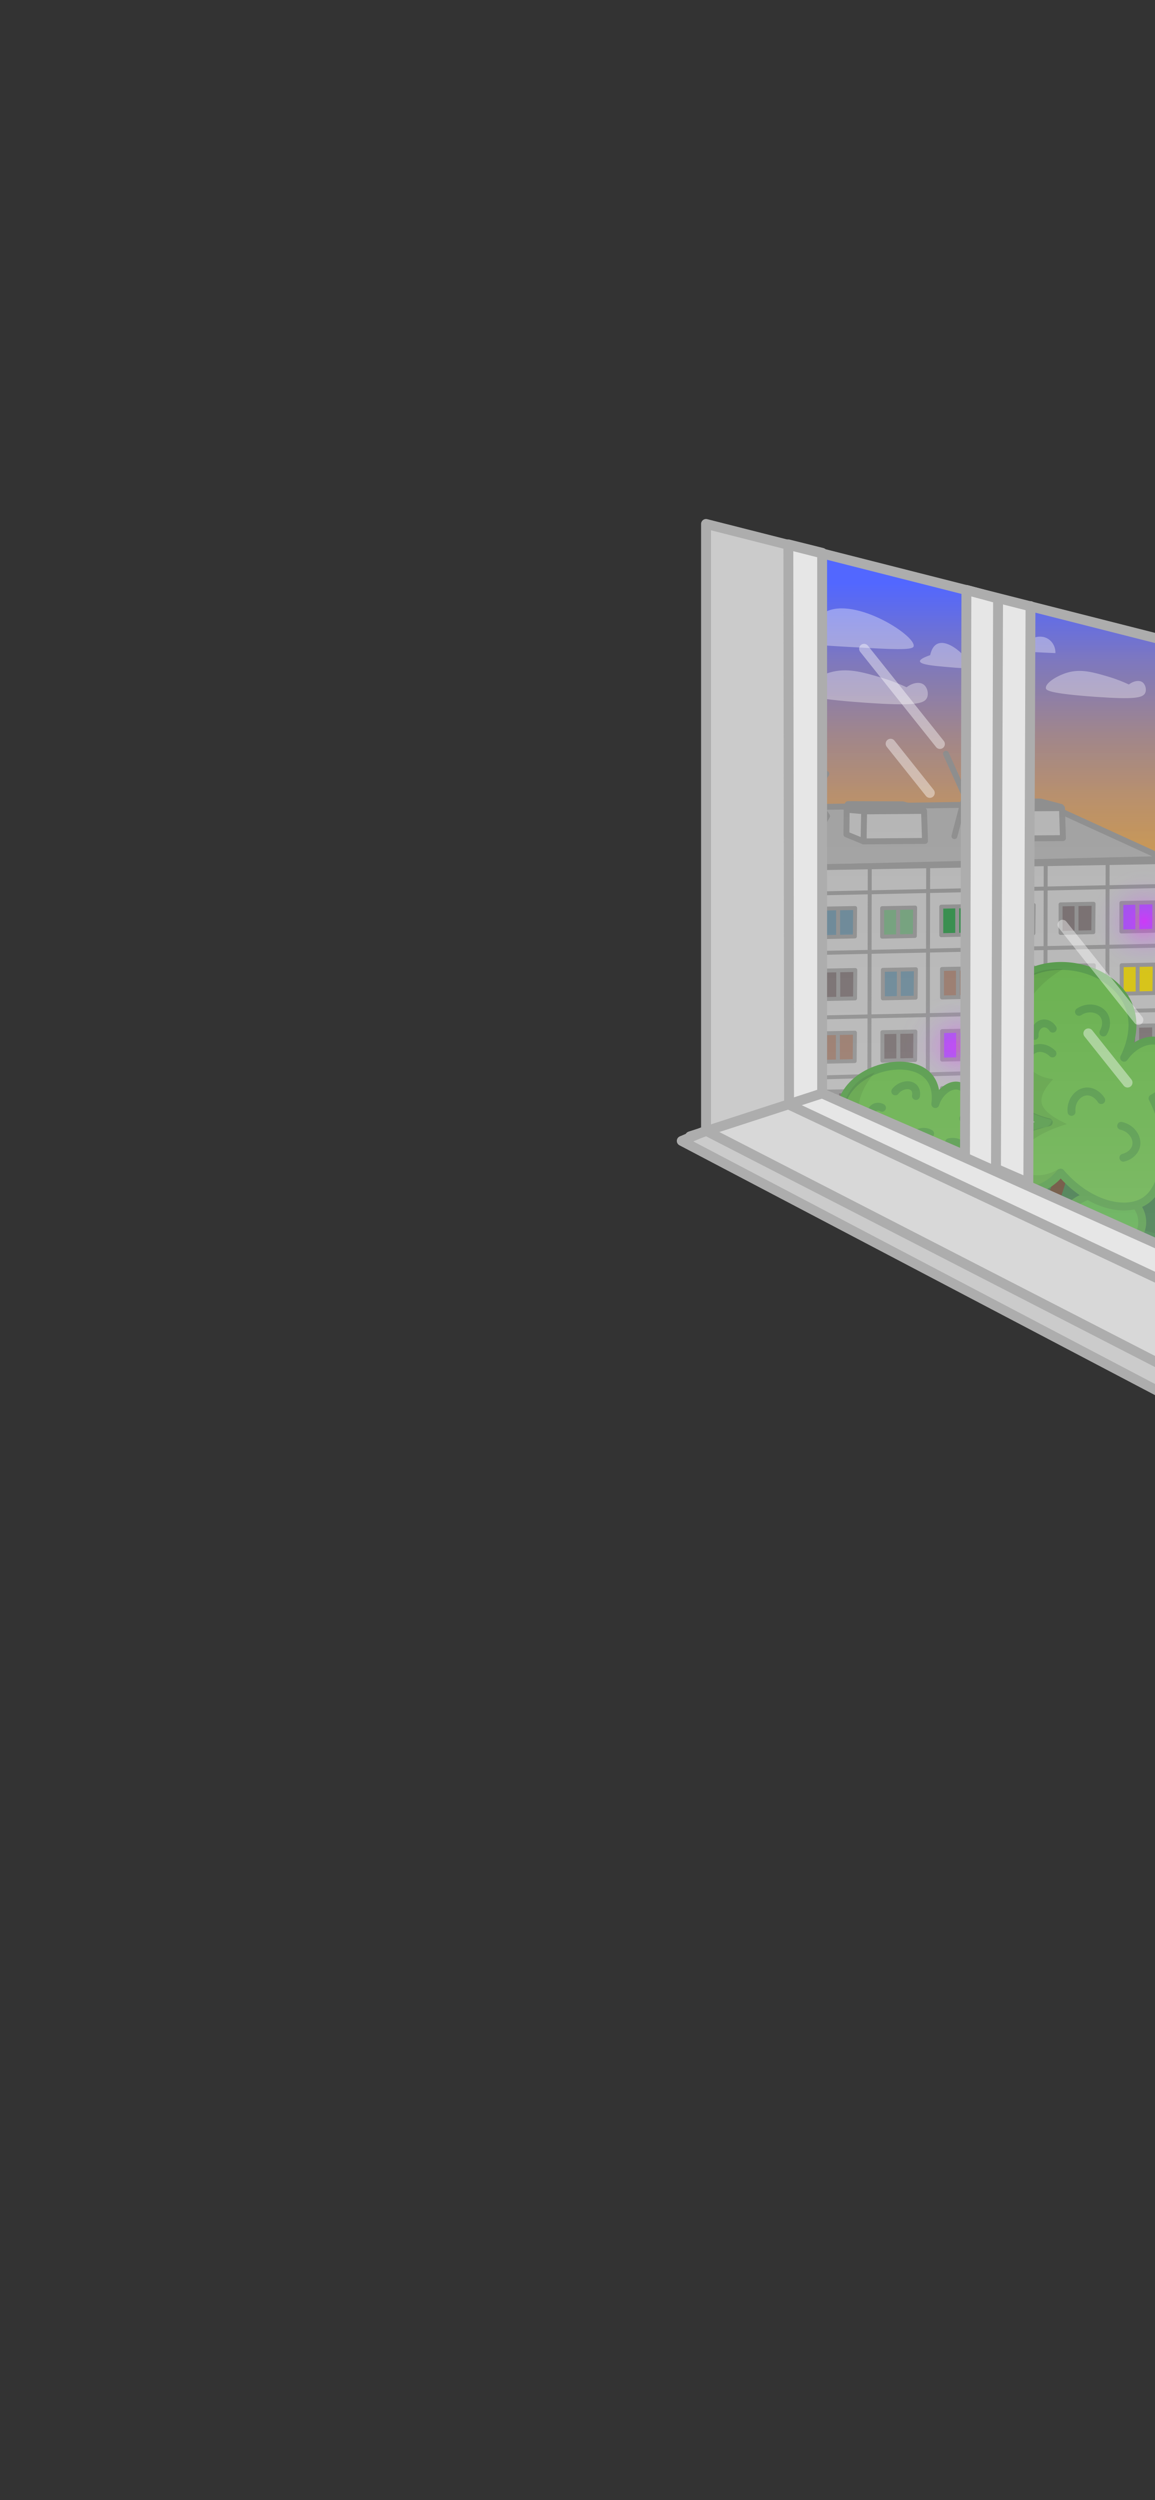 <svg xmlns="http://www.w3.org/2000/svg" xmlns:xlink="http://www.w3.org/1999/xlink" viewBox="0 0 1170 2532"><rect x="0" y="0" width="1170" height="2532" fill="#333333" stroke="none"/><defs><radialGradient id="_Безымянный_градиент_41" cx="1159.19" cy="933.04" r="53.77" data-name="Безымянный градиент 41" fx="1159.19" fy="933.04" gradientUnits="userSpaceOnUse"><stop offset="0" stop-color="#fd15ff"/><stop offset=".08" stop-color="#f121ff" stop-opacity=".86"/><stop offset=".22" stop-color="#de34ff" stop-opacity=".63"/><stop offset=".36" stop-color="#cf44ff" stop-opacity=".44"/><stop offset=".5" stop-color="#c252ff" stop-opacity=".28"/><stop offset=".63" stop-color="#b85cff" stop-opacity=".16"/><stop offset=".77" stop-color="#b063ff" stop-opacity=".07"/><stop offset=".89" stop-color="#ac68ff" stop-opacity=".02"/><stop offset="1" stop-color="#ab6aff" stop-opacity="0"/></radialGradient><radialGradient xlink:href="#_Безымянный_градиент_41" id="_Безымянный_градиент_41-2" cx="975.43" cy="1059.15" r="53.77" data-name="Безымянный градиент 41" fx="975.43" fy="1059.15"/><radialGradient xlink:href="#_Безымянный_градиент_41" id="_Безымянный_градиент_41-3" cx="961.89" cy="1059.86" data-name="Безымянный градиент 41" fx="961.89" fy="1059.86"/><linearGradient id="_Безымянный_градиент_16" x1="945.45" x2="945.45" y1="1381.8" y2="530.63" data-name="Безымянный градиент 16" gradientUnits="userSpaceOnUse"><stop offset=".48" stop-color="#d89b38"/><stop offset=".53" stop-color="#d4993d"/><stop offset=".6" stop-color="#c9954d"/><stop offset=".67" stop-color="#b88e67"/><stop offset=".75" stop-color="#9f858b"/><stop offset=".83" stop-color="#8078ba"/><stop offset=".91" stop-color="#5a6af2"/><stop offset=".93" stop-color="#5267ff"/></linearGradient><linearGradient id="_Безымянный_градиент_13" x1="945.45" x2="945.45" y1="530.63" y2="1319.78" data-name="Безымянный градиент 13" gradientUnits="userSpaceOnUse"><stop offset=".12" stop-color="#fff" stop-opacity="0"/><stop offset=".2" stop-color="#fff" stop-opacity=".02"/><stop offset=".3" stop-color="#fff" stop-opacity=".08"/><stop offset=".4" stop-color="#fff" stop-opacity=".19"/><stop offset=".52" stop-color="#fff" stop-opacity=".33"/><stop offset=".64" stop-color="#fff" stop-opacity=".51"/><stop offset=".77" stop-color="#fff" stop-opacity=".74"/><stop offset=".9" stop-color="#fff"/><stop offset=".9" stop-color="#fff"/></linearGradient><style>.cls-2{opacity:.6;stroke:#fff}.cls-2,.cls-3{stroke-width:10px}.cls-10,.cls-11,.cls-12,.cls-13,.cls-14,.cls-15,.cls-16,.cls-2,.cls-3,.cls-4,.cls-5,.cls-6,.cls-8,.cls-9{stroke-linecap:round}.cls-11,.cls-12,.cls-13,.cls-14,.cls-15,.cls-16,.cls-2,.cls-3,.cls-4,.cls-5,.cls-6,.cls-8,.cls-9{stroke-linejoin:round}.cls-10,.cls-11,.cls-2,.cls-3,.cls-4{fill:none}.cls-3{stroke:#adadad}.cls-11,.cls-13,.cls-14,.cls-15,.cls-16,.cls-4,.cls-5,.cls-6,.cls-8,.cls-9{stroke:#8c8c8c}.cls-13,.cls-4{stroke-width:6px}.cls-20,.cls-22,.cls-26,.cls-28{stroke-width:0}.cls-20{fill:#e6e6e6}.cls-5{fill:#d4bf08}.cls-11,.cls-14,.cls-15,.cls-16,.cls-5,.cls-6,.cls-8,.cls-9{stroke-width:4px}.cls-6{fill:#678494}.cls-22{opacity:.08}.cls-8{fill:#736a6b}.cls-9{fill:#957567}.cls-10{stroke:#5f422b}.cls-10,.cls-12,.cls-29{stroke-width:8px}.cls-10,.cls-29{stroke-miterlimit:10}.cls-12{fill:#61ac45}.cls-12,.cls-29{stroke:#4e9542}.cls-13{fill:#b4b4b4}.cls-14{fill:#9648ea}.cls-29{fill:#55a746}.cls-15{fill:#2f8846}.cls-26{opacity:.12}.cls-16{fill:#6f9d78}.cls-28{fill:#fff;opacity:.35}</style></defs><path id="_вечер" d="M1175.7 1381.8V647.54c-153.51-38.97-307.01-77.94-460.51-116.91v614.5c153.51 78.89 307.01 157.78 460.51 236.67Z" data-name="вечер" style="fill:url(#_Безымянный_градиент_16);stroke-width:0"/><g id="_двор" data-name="двор"><path d="m1182.84 1137.44-.15 252.83c-155.52-81.24-311.03-162.48-466.55-243.71.79-57.82 1.58-115.64 2.38-173.47 2.22-1.82 4.43-3.65 6.65-5.47 43.01 61.55 86.02 123.09 129.03 184.64l328.64-14.82Z" style="fill:#3d7c46;stroke-width:0"/><path d="M812.85 1154.75c127.84 33.74 255.68 67.49 383.52 101.23-10.34-44.55-20.67-89.11-31.01-133.66l-358.57 15.33c2.02 5.7 4.04 11.41 6.06 17.11Z" class="cls-22"/><path d="m1180.34 869.96-363.68 8.79c-.02 1.52-.03 3.03-.05 4.55-1.01 89.65-2.03 179.31-3.04 268.96-28.99-26.46-57.98-52.91-86.97-79.37 1.57-84.48 3.16-168.96 4.73-253.45.01-.27.01-.54.02-.81l326.47-4.68 122.52 56.01Z" style="fill:#a0a0a0;stroke-width:6px;stroke:#8c8c8c;stroke-linejoin:round;stroke-linecap:round"/><path d="M816.61 883.3c-1.01 89.65-2.03 179.31-3.04 268.96l-84-80.79c1.62-83.25 3.25-166.5 4.87-249.74a67571.425 67571.425 0 0 0 82.17 61.58Z" style="fill:#aaa;stroke-width:0"/><path d="M815.7 878.51c-.71 91.25-1.43 182.5-2.14 273.74 119.52-3.56 239.05-7.13 358.57-10.69 1.66-89.82 3.33-179.64 4.99-269.47l-361.43 6.42-82.46-57.98" class="cls-13"/><path d="m881.05 876.85-.48 270.89M940.22 877.56l-.48 270.89M1000.25 877.56c-.16 89.78-.32 179.56-.47 269.35M1059.26 877.56c-.16 89.13-.31 178.26-.47 267.39M1122 872.57l-.48 270.89" class="cls-11"/><path d="M814.04 965.43c120.71-2.6 241.43-5.19 362.14-7.79M816.42 905.08c120.71-2.6 241.43-5.19 362.14-7.79M814.04 1030.78c120.71-2.6 241.43-5.19 362.14-7.79M811.93 1091.74c120.69-3.47 241.38-6.94 362.07-10.42M731.23 847.15c28.04 19.25 56.08 38.5 84.12 57.74M730.87 907.03c28.04 19.25 56.08 38.5 84.12 57.74M728.73 972.61c28.04 19.25 56.08 38.5 84.12 57.74" class="cls-11"/><path d="M728.73 1034.28c28.04 19.25 56.08 38.5 84.12 57.74" class="cls-11"/><path d="M755.58 836.22c-.63 86.81-1.27 173.62-1.9 260.44M787.9 861.41c-.63 86.81-1.27 173.62-1.9 260.44" class="cls-11"/><path d="m848.97 919.92-16.16.3v28.87c11.05-.24 22.1-.48 33.15-.71l.27-28.78c-5.75.11-11.51.21-17.26.32v28.76M910.51 981.93l-16.16.3v28.87c11.05-.24 22.1-.48 33.15-.71l.27-28.78c-5.75.11-11.51.21-17.26.32v28.76M1029.8 1099.79l-16.16.3v28.87c11.05-.24 22.1-.48 33.15-.71l.27-28.78c-5.75.11-11.51.21-17.26.32v28.76" class="cls-6"/><path d="m970.39 981.03-16.16.3v28.87c11.05-.24 22.1-.48 33.15-.71l.27-28.78c-5.75.11-11.51.21-17.26.32v28.76M1152.41 1096.99l-16.16.3v28.87c11.05-.24 22.1-.48 33.15-.71l.27-28.78c-5.75.11-11.51.21-17.26.32v28.76M910.51 1102.93l-16.16.3v28.87c11.05-.24 22.1-.48 33.15-.71l.27-28.78c-5.75.11-11.51.21-17.26.32v28.76M848.78 1046.18l-16.16.3v28.87c11.05-.24 22.1-.48 33.15-.71l.27-28.78c-5.75.11-11.51.21-17.26.32v28.76M1090.8 1039.77l-16.16.3v28.87c11.05-.24 22.1-.48 33.15-.71l.27-28.78c-5.75.11-11.51.21-17.26.32v28.76" class="cls-9"/><path d="m909.75 919.44-16.16.3v28.87c11.05-.24 22.1-.48 33.15-.71l.27-28.78c-5.75.11-11.51.21-17.26.32v28.76M1090.34 1098.13l-16.16.3v28.87c11.05-.24 22.1-.48 33.15-.71l.27-28.78c-5.75.11-11.51.21-17.26.32v28.76M1090.77 977.9l-16.16.3v28.87c11.05-.24 22.1-.48 33.15-.71l.27-28.78c-5.75.11-11.51.21-17.26.32v28.76" class="cls-16"/><path d="m969.66 917.94-16.16.3v28.87c11.05-.24 22.1-.48 33.15-.71l.27-28.78c-5.75.11-11.51.21-17.26.32v28.76M1030.07 1042.03l-16.16.3v28.87c11.05-.24 22.1-.48 33.15-.71l.27-28.78c-5.75.11-11.51.21-17.26.32v28.76" class="cls-15"/><path d="m1029.8 916.82-16.16.3v28.87c11.05-.24 22.1-.48 33.15-.71l.27-28.78c-5.75.11-11.51.21-17.26.32v28.76M970.39 1101.69l-16.16.3v28.87c11.05-.24 22.1-.48 33.15-.71l.27-28.78c-5.75.11-11.51.21-17.26.32v28.76M1152.41 977.22l-16.16.3v28.87c11.05-.24 22.1-.48 33.15-.71l.27-28.78c-5.75.11-11.51.21-17.26.32v28.76" class="cls-5"/><path d="m1090.51 915.63-16.16.3v28.87c11.05-.24 22.1-.48 33.15-.71l.27-28.78c-5.75.11-11.51.21-17.26.32v28.76M849.14 982.69l-16.16.3v28.87c11.05-.24 22.1-.48 33.15-.71l.27-28.78c-5.75.11-11.51.21-17.26.32v28.76M1029.78 979.89l-16.16.3v28.87c11.05-.24 22.1-.48 33.15-.71l.27-28.78c-5.75.11-11.51.21-17.26.32v28.76M848 1105.35l-16.16.3v28.87c11.05-.24 22.1-.48 33.15-.71l.27-28.78c-5.75.11-11.51.21-17.26.32v28.76M1151.92 1038.82l-16.16.3v28.87c11.05-.24 22.1-.48 33.15-.71l.27-28.78c-5.75.11-11.51.21-17.26.32v28.76M910.02 1045.05l-16.16.3v28.87c11.05-.24 22.1-.48 33.15-.71l.27-28.78c-5.75.11-11.51.21-17.26.32v28.76" class="cls-8"/><path d="m1152.11 914.2-16.16.3v28.87c11.05-.24 22.1-.48 33.15-.71l.27-28.78c-5.75.11-11.51.21-17.26.32v28.76M970.56 1043.95l-16.16.3v28.87c11.05-.24 22.1-.48 33.15-.71l.27-28.78c-5.75.11-11.51.21-17.26.32v28.76" class="cls-14"/><path d="m998.73 811.5 55.43.24c6.89 1.82 13.78 3.64 20.67 5.47-25.81-.27-51.62-.53-77.44-.8.45-1.63.89-3.27 1.34-4.9Z" class="cls-13"/><path d="M1015.19 819.23c-5.6-2.43-11.21-4.85-16.81-7.28" class="cls-13"/><path d="M1014.48 818.87v30.42l62.26-.48c-.32-10.14-.63-20.28-.95-30.42l-61.31.48Z" class="cls-13"/><path d="M997.13 842.16c5.78 2.38 11.56 4.75 17.35 7.13.2-10.18.4-20.36.59-30.53-5.9-.51-11.8-1.03-17.7-1.54l-.24 24.95ZM859.01 814.36l55.43.24c6.89 1.82 13.78 3.64 20.67 5.47-25.81-.27-51.62-.53-77.44-.8.45-1.63.89-3.27 1.34-4.9Z" class="cls-13"/><path d="M875.47 822.08c-5.6-2.43-11.21-4.85-16.81-7.28" class="cls-13"/><path d="M874.75 821.72v30.42l62.26-.48c-.32-10.14-.63-20.28-.95-30.42l-61.31.48Z" class="cls-13"/><path d="M857.41 845.01c5.78 2.38 11.56 4.75 17.35 7.13.2-10.18.4-20.36.59-30.53-5.9-.51-11.8-1.03-17.7-1.54l-.24 24.95Z" class="cls-13"/><path d="M966.83 846.79c3.56-13.54 7.13-27.09 10.69-40.63-6.42-14.26-12.83-28.51-19.25-42.77M824.26 850.36c4.51-7.96 9.03-15.92 13.54-23.88-4.99-7.37-9.98-14.73-14.97-22.1 4.75-6.89 9.51-13.78 14.26-20.67" class="cls-4"/><g id="_Слой_68" data-name="Слой 68"><path d="M1135.54 980.93c-25.87-13.48-38.09-48.29-24.24-74.14 16.09-30.02 61.51-37.08 86.02-13.78 23.79 22.61 19.04 65.42-6.18 84.12-15.89 11.78-38.31 12.81-55.6 3.8Z" style="fill:url(#_Безымянный_градиент_41);opacity:.51;stroke-width:0"/><path d="M951.79 1107.04c-25.87-13.48-38.09-48.29-24.24-74.14 16.09-30.02 61.51-37.08 86.02-13.78 23.79 22.61 19.04 65.42-6.18 84.12-15.89 11.78-38.31 12.81-55.6 3.8Z" style="fill:url(#_Безымянный_градиент_41-2);opacity:.4;stroke-width:0"/><path d="M938.25 1107.75c-25.87-13.48-38.09-48.29-24.24-74.14 16.09-30.02 61.51-37.08 86.02-13.78 23.79 22.61 19.04 65.42-6.18 84.12-15.89 11.78-38.31 12.81-55.6 3.8Z" style="stroke-width:0;fill:url(#_Безымянный_градиент_41-3);opacity:.17"/></g></g><g id="_деревья" data-name="деревья"><path d="M1141.92 1294.25c13.66-.07 27.56-9.48 27.18-15.25-.4-5.95-16.17-10.35-39.47-9.85 3.76-1.51 18.95-7.96 24.94-20.48 8.08-16.91-3.9-38.06-27.56-40.79-20.32-2.35-45.51 9.31-49.46 24.65-3.01 11.71 8.09 20.64 10.28 22.33-6.88-7.58-18.42-8.58-24.16-5.03-4.78 2.96-5.64 9.15-3.67 13.36 2.9 6.19 11.51 7.64 12.69 7.82-1.68 3.92-3.83 10.58-2.64 18.36.54 3.53 2.8 18.09 14.87 21.28 11.51 3.04 30.52-4.64 42.46-20.32 2.5 1.49 7.51 3.95 14.54 3.92Z" class="cls-29"/><path d="M1079.22 1120.14c2.26 13.86 4.07 34.22.28 58.05-3.39 21.32-9.41 33.81-12.4 43.51-6.81 22.1-6.21 56.76 27.91 111.29l-.04.88c-1.6.61-6.15 2.09-11.58.53a18.31 18.31 0 0 1-7.49-4.28l-1.07-2.14c-23.84-52.61-21-86.04-13.19-107.29 3.74-10.16 10.26-22 14.73-42.77 6.73-31.25 2.57-57.97 2.85-57.98.14 0 .62 6.59 2.2 37.13-1.74 7.57-4.51 19.33-8.14 33.68-5.69 22.5-9.74 36.45-10.69 40.16-4.54 17.61-2.25 47.91 30.65 103.13" class="cls-10"/><path d="M1167.51 1112.34c4.56 8.79 11.01 24.1 11.76 43.84.34 8.95 1.68 45.93-19.25 59.88-2.77 1.85-5.87 3.26-9.25 4.23-13.47 3.89-31.22.85-48.55-9.25-8.69-5.07-17.27-11.92-25.14-20.56-.88-.95-1.75-1.93-2.6-2.93-.17.21-.36.43-.55.66-.05.07-.11.13-.17.2a55.495 55.495 0 0 1-3.89 4.17c-4.63 4.48-11.44 9.5-20.58 11.96-25.09 6.74-54.13-9.39-55.6-23.77-1.52-14.84 25.75-33.63 68.67-44.2-7.46-1.8-37.76-10-53.46-37.78-21.21-37.52-7.21-95.6 35.16-114.29 10.76-4.75 22.77-6.7 34.68-6.16 28.36 1.26 56.16 16.61 65.34 41.78 7.2 19.74.3 39.63-5.36 51.12 10.72-15.28 27.26-20.54 37.34-15.58 9.9 4.88 13.79 19.66 11.77 31.01-2.98 16.69-18.23 24.62-20.32 25.67Z" class="cls-12"/><path d="M1080.55 1138.51s-.07.04-.1.04l-.21.06c-1.97.56-16.96 4.95-29.52 12.7-8.81 5.43-26.2 16.17-24.24 26.14 1.59 8.06 14.99 11.36 17.11 11.88 14.27 3.52 26.19-3.87 28.99-5.71a39.44 39.44 0 0 1-4.16 4.99 41.053 41.053 0 0 1-3.56 3.21 40.176 40.176 0 0 1-6.42 4.63c-11.44 6.66-27.06 8.11-40.63 2.14-4.16-1.83-20.72-9.11-20.67-19.25.08-17.61 50.25-36.74 59.17-37.43.8-.06 4.29-.2 6.75-2.65 1.62-1.61 2.24-3.66 2.51-5.19-8.65-1.87-37.37-9.23-52.75-34.93-23.11-38.6-2.68-96.05 33.15-112.63 11.79-5.46 23.31-5.59 30.65-4.99-32.39 19.06-50.21 49.78-44.91 76.63 1.16 5.9 4.26 15.72 13.78 26.14 8.02 6.65 16.98 8.14 21.39 8.55-12.01 12.79-12.75 20.55-11.41 25.19 3.46 11.93 25.51 19.72 25.08 20.47Z" class="cls-22"/><path d="M1093.01 1024.77c9.26-6.1 20.64-3.68 25.19 3.33 3.17 4.89 2.87 11.78-.48 17.58M1135.72 1140.2c10.83 2.39 17.03 12.23 15.18 20.37-1.29 5.68-6.45 10.28-12.94 11.92M1085.44 1126.07c-1.02-11.04 6.47-19.94 14.8-20.65 5.81-.5 11.75 3.02 15.29 8.7M1039.69 1085.53c-3.56-10.5 1.65-20.9 9.58-23.53 5.53-1.84 12.13.2 16.89 4.9M1048.06 1049.11c-.63-6.74 3.94-12.19 9.02-12.63 3.55-.31 7.18 1.83 9.35 5.3" class="cls-12"/><path d="M1001 1239.46c8.91-3.79 15.81-12.78 14.23-15.83-1.63-3.15-12.94-1.22-28.04 5.46 2.11-1.86 10.54-9.57 11.55-18.08 1.37-11.49-11.33-19.77-27.4-14.76-13.81 4.3-27.56 17.62-26.6 27.1.73 7.25 10.04 9.08 11.86 9.4-6.24-2.26-14.01.37-16.93 3.89-2.44 2.94-1.57 6.56.69 8.33 3.32 2.59 9.28 1.02 10.09.8-.19 2.61-.06 6.85 2.52 10.78 1.17 1.78 6.01 9.14 14.62 7.57 8.21-1.5 18.86-10.93 23.03-22.81 1.97.13 5.82.1 10.39-1.85Z" class="cls-29"/><path d="M919.89 1161.34c4.67 6.97 10.55 17.63 13.58 31.72 2.71 12.61 1.66 21.11 1.94 27.24.65 13.98 9.04 32.8 43.9 53.29l.18.49c-.9.77-3.54 2.83-7.44 3.48-2.68.44-4.78.02-5.87-.28l-1.19-.88c-27.71-22.26-33.57-41.36-33.37-55.14.1-6.59 1.62-14.87-.25-27.48-2.81-18.97-11.7-32.46-11.52-32.54.09-.04 1.93 3.44 10 19.73.61 4.62 1.52 11.83 2.46 20.69 1.48 13.89 2.05 22.65 2.29 24.94 1.1 10.89 9.58 26.86 43.81 48.06" class="cls-10"/><path d="M975.73 1132.78c5.01 3.56 12.75 10.17 17.79 20.78 2.29 4.81 11.7 24.7 1.25 38.09-1.38 1.78-3.08 3.4-5.06 4.86-7.9 5.84-20.19 9.05-33.83 8.28-6.84-.39-14.03-1.78-21.16-4.35-.79-.28-1.59-.58-2.37-.89-.06.16-.14.33-.21.51-.02.05-.04.1-.06.16-.4.97-.92 2.11-1.58 3.35-1.99 3.73-5.28 8.35-10.68 12.21-14.82 10.59-37.51 9.74-41.78 2.27-4.42-7.71 9.05-25.5 34.63-43.1-5.29 1.07-26.96 4.91-43.62-5.99-22.5-14.72-26.77-50.38-3.42-72.27 5.93-5.56 13.32-9.93 21.22-12.91 18.81-7.11 40.5-6.35 52.3 4.92 9.26 8.83 9.34 21.63 8.3 29.48 3.47-11.32 13.06-18.75 20.78-18.8 7.59-.05 13.54 6.98 14.84 13.75 1.91 9.96-6.22 18.5-7.34 19.65Z" class="cls-12"/><path d="M925 1171.03s-.04.04-.06.05l-.12.09c-1.15.85-9.93 7.37-16.34 15.08-4.49 5.4-13.38 16.06-9.79 20.98 2.9 3.98 12.41 2.1 13.91 1.8 10.13-2 16.21-9.32 17.61-11.1a25.72 25.72 0 0 1-3.15 6.62c-.64 1.08-1.64 2.61-3.12 4.3-5.93 6.8-15.79 11.88-26.03 12.35-3.14.14-15.63.7-17.94-4.86-4.01-9.67 24.32-33.95 29.99-36.77.51-.25 2.75-1.29 3.8-3.31.69-1.33.62-2.62.44-3.53-6.08 1.36-26.52 5.22-42.5-4.63-23.99-14.79-23.91-51.88-4.35-70.81 6.44-6.23 13.93-9.47 18.86-11.16-16.75 19.35-21.29 41.08-11.64 54.33 2.12 2.91 6.41 7.44 15.03 10.53 6.77 1.44 12.97-.21 15.94-1.2-4.89 10.31-3.58 14.76-1.63 16.93 5.01 5.58 21.2 3.79 21.1 4.32Z" class="cls-22"/><path d="M906.89 1105.3c4.64-5.89 12.63-7.69 17.21-5.1 3.2 1.81 4.59 5.67 3.75 9.76M961.41 1156.79c7.62-1.67 13.94 2.02 14.61 6.99.47 3.47-1.84 7.4-5.69 10.09M925.32 1162.87c-3.21-5.77-.38-12.7 4.89-15.38 3.68-1.87 8.37-1.58 11.99.56M886.1 1153.25c-4.75-4.77-3.74-11.9.83-15.52 3.19-2.53 7.96-3.23 12.16-1.96M883.16 1130.99c-1.97-3.52-.24-7.76 2.98-9.4 2.25-1.14 5.11-.97 7.33.33" class="cls-12"/></g><g id="_облака" data-name="облака"><g id="_Слой_108" data-name="Слой 108"><path d="M813.56 701.01c-1.29-6.72 14.44-16.27 27.09-19.96 17.24-5.02 32.99-.4 51.33 4.99 11.27 3.31 20.27 7.12 26.38 9.98 6.15-4.64 13.02-5.73 17.11-2.85 3.94 2.77 5.47 9.33 3.56 13.54-2.92 6.44-14.27 8.3-62.02 4.99-60.52-4.19-63.05-8.61-63.45-10.69ZM796.46 646.12c-.12-2.04 4.54-5.2 26.38-9.98 1.85-5.1 4.86-10.43 9.98-14.26 28.25-21.11 95.93 21.91 92.67 32.79-1.22 4.09-21.49 2.97-62.02.71-30.51-1.7-66.67-3.71-67.01-9.27ZM931.9 669.67c-.05-1.26 1.78-3.22 10.34-6.18.72-3.16 1.9-6.46 3.91-8.82 11.07-13.07 37.6 13.56 36.32 20.3-.48 2.53-8.42 1.84-24.31.44-11.96-1.05-26.13-2.29-26.26-5.74ZM1059.49 697.19c-1.03-5.39 11.58-13.05 21.72-16 13.82-4.03 26.45-.32 41.15 4 9.04 2.65 16.25 5.71 21.15 8 4.93-3.72 10.43-4.59 13.72-2.29 3.16 2.22 4.39 7.48 2.86 10.86-2.34 5.16-11.44 6.65-49.72 4-48.52-3.36-50.55-6.91-50.87-8.57ZM1006.28 654.67c.89 2.27 3.84 3.7 40.4 5.7 9.48.52 17.27.86 22.46 1.07.16-6.25-3-12.01-8.2-14.85-5.89-3.22-11.81-1.3-12.83-.95-.64-1.54-4.92-11.49-14.26-13.78-15.09-3.71-30.34 15.76-27.56 22.81Z" class="cls-28"/></g></g><g id="_рамка_окна" data-name="рамка окна"><path d="M1175.7 1381.8V647.54c-153.51-38.97-307.01-77.94-460.51-116.91v614.5c153.51 78.89 307.01 157.78 460.51 236.67Z" style="fill:url(#_Безымянный_градиент_13);opacity:.18;stroke-width:0"/><path d="M832.82 559.86v547.49c-11.17 3.59-22.34 7.17-33.51 10.76-7.73 2.49-15.47 4.97-23.2 7.45-20.31 6.53-40.61 13.05-60.92 19.57v-614.5c27.13 6.75 54.26 13.49 81.39 20.22 12.08 3.01 24.16 6.01 36.24 9.01Z" class="cls-20"/><path d="M799.31 1118.11v.64c-7.73 2.27-15.47 4.55-23.2 6.81-20.31 5.97-40.61 11.93-60.92 17.9V530.63c27.13 6.75 54.26 13.49 81.39 20.22l2.73 567.26Z" class="cls-26"/><path d="m1195.67 1267.74-10.02 121.08-2.1 25.42c-161.59-86.06-323.17-172.12-484.75-258.18l24.93-9.06 109.09-39.65c120.95 53.46 241.9 106.93 362.85 160.39Z" class="cls-20"/><path d="m1185.65 1388.82-2.1 25.42c-161.59-86.06-323.17-172.12-484.75-258.18l24.93-9.06c153.97 80.61 307.95 161.22 461.92 241.82Z" class="cls-26"/><path d="M1184.26 1300.53c-1.43 27.56-2.85 55.13-4.28 82.69-153.27-79.13-306.53-158.26-459.8-237.39 27.07-9.65 54.14-19.31 81.21-28.96 127.62 61.22 255.25 122.44 382.87 183.66Z" style="opacity:.06;stroke-width:0"/><path d="M978.24 600.5c-.13 199.01-.25 398.02-.38 597.03 21.62 10.22 43.24 20.44 64.86 30.65l1.17-614.38c-21.88-4.44-43.77-8.87-65.65-13.31Z" class="cls-20"/><path d="M699.03 1150.83c44.59-14.5 89.19-28.99 133.78-43.49 115.13 51.68 230.26 103.37 345.39 155.05l.71 35.29c-126.53-59.64-253.07-119.29-379.6-178.93-.24-189.15-.48-378.3-.71-567.45l34.22 8.55v547.49c48.24 20.91 96.48 41.82 144.71 62.73.48-190.89.95-381.78 1.43-572.67l32.08 8.79c-.71 192.48-1.43 384.95-2.14 577.43 10.93 4.75 21.86 9.5 32.79 14.26.73-194.69 1.47-389.39 2.2-584.08" class="cls-3"/><path d="M715.19 1145.13c153.51 78.89 307.01 157.78 460.51 236.67V647.54c-153.51-38.97-307.01-77.94-460.51-116.91v614.5c-8.2 3.45-16.4 6.89-24.59 10.34 162.18 85.19 324.36 170.38 486.53 255.56" class="cls-3"/><g style="opacity:.69"><path d="m875.29 657.06 76.86 96.45M1076.32 936.51l76.86 96.45M902.16 753.19c13.24 16.62 26.48 33.23 39.73 49.85M1102.48 1046.54c13.24 16.62 26.48 33.23 39.73 49.85" class="cls-2"/></g></g></svg>